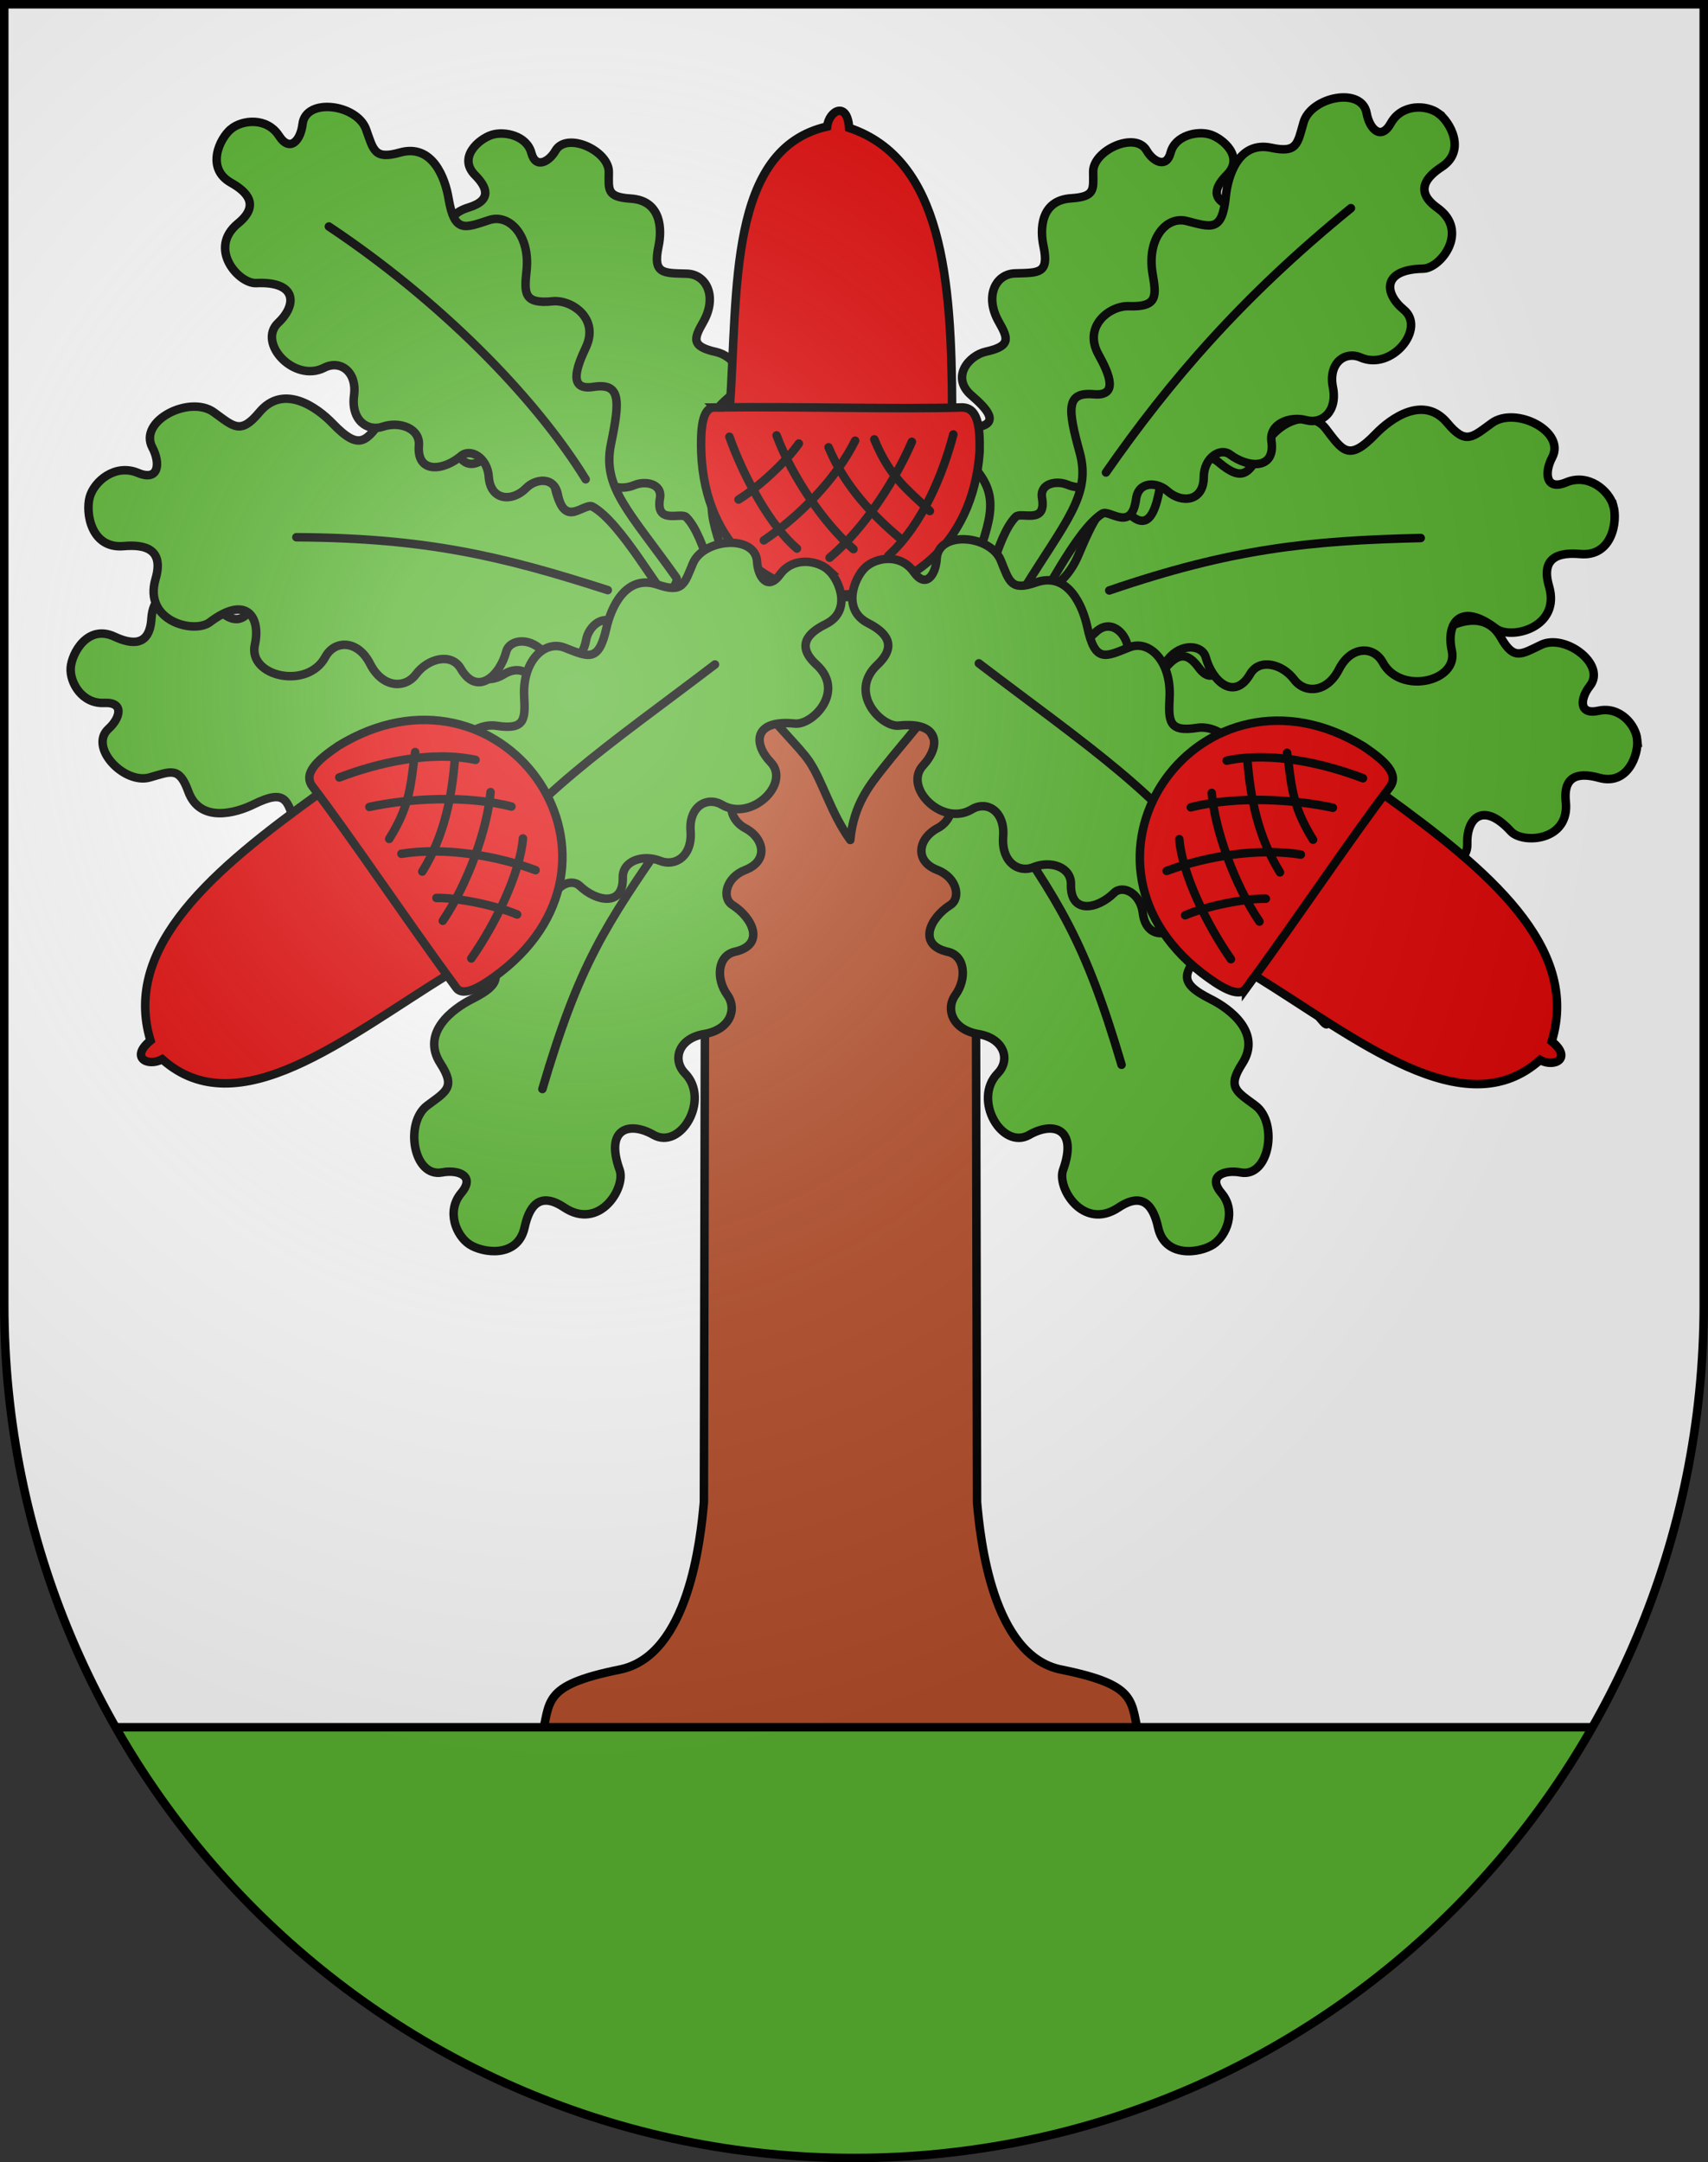 <?xml version="1.0" encoding="UTF-8"?>
<svg version="1.0" viewBox="0 0 603 763" xmlns="http://www.w3.org/2000/svg" xmlns:cc="http://creativecommons.org/ns#" xmlns:dc="http://purl.org/dc/elements/1.1/" xmlns:rdf="http://www.w3.org/1999/02/22-rdf-syntax-ns#" xmlns:xlink="http://www.w3.org/1999/xlink">
<rect x="0" y="0" width="603" height="763" fill="#333333" stroke="none"/>
<defs>
<radialGradient id="a" cx="858.04" cy="579.93" r="300" gradientTransform="matrix(1.215 1.5316e-24 1.4647e-23 1.267 -839.19 -490.49)" gradientUnits="userSpaceOnUse">
<stop stop-color="#fff" stop-opacity=".314" offset="0"/>
<stop stop-color="#fff" stop-opacity=".251" offset=".19"/>
<stop stop-color="#6b6b6b" stop-opacity=".125" offset=".6"/>
<stop stop-opacity=".125" offset="1"/>
</radialGradient>
</defs>
<desc>Coat of Arms of Canton of Freiburg (Fribourg)</desc>
<g>
<path d="m1.5 1.5v458.87c0 166.31 134.31 301.13 300 301.13 165.69 0 300-134.82 300-301.13v-458.87h-600z" fill="#fff"/>
<g stroke="#000" stroke-width="3">
<polygon transform="translate(-.038 -.045)" points="401.94 88.445 367.94 155.55 235.14 155.55 201.14 88.445 109.64 179.94 194.14 343.14 241.14 316.44 264.14 244.44 338.94 244.44 361.94 316.44 408.94 343.14 493.44 179.94" fill="#5ab532"/>
<path d="m297.34 233.5h46.972l0.621 296.61c1.141 12.814 5.324 54.139 29.707 59.049 28.118 5.662 24.245 11.367 27.7 24.344l-211.24-0.01c3.455-12.977-0.417-18.68 27.7-24.342 24.383-4.91 28.567-46.236 29.708-59.051l0.621-296.61h46.972" fill="#b7502c" stroke-linecap="round" stroke-linejoin="round"/>
<path d="m427.2 47.457c4.511 1.396 12.202 7.922 5.948 14.242-3.969 4.011-6.368 8.788 2.384 11.438 12.188 3.691 6.514 16.109 1.07 17.573-12.88 3.464-9.951 9.802-2.313 12.634 8.733 3.229 1.879 17.548-9.102 16.343-5.641-0.619-9.66 4.137-6 10.228 3.723 6.193-2e-3 10.933-5.281 11.035-5.86 0.112-11.287 4.077-8.993 8.439 3.904 7.441-4.813 9.119-11.752 6.857-3.664-1.195-7.876 2.914-6.12 8.229 2.15 6.509-4.39 8.982-10.175 6.572-3.834-1.598-9.897-0.513-8.979 4.715 1.648 9.439-7.384 4.753-9.242 6.578-7.009 6.877-11.021 30.363-12.638 30.148-3.508-0.466-5.348-2.474-5.114-3.207 7.029-22.08 12.677-31.1 5.162-41.693-7.667-10.809-9.924-15.339-0.934-16.887 8.002-1.377 3.194-6.587-2.121-11.145-7.487-6.419-0.951-14.141 5.054-15.46 9.102-2.003 7.787-4.837 4.521-10.617-5.047-8.934-1.105-16.802 5.774-17.009 8.32-0.251 12.164 0.263 10.032-9.703-1.196-5.594-1.209-16.084 9.789-16.793 8.627-0.556 7.8-3.129 7.768-9.405-0.038-7.536 14.92-14.369 18.862-7.475 2.217 3.877 6.973 6.509 8.479 0.772 1.602-6.097 9.41-7.805 13.921-6.409z" fill="#5ab532"/>
<path d="m173.68 47.573c-4.511 1.396-12.202 7.922-5.948 14.243 3.969 4.011 6.368 8.787-2.384 11.438-12.188 3.691-6.513 16.108-1.07 17.573 12.88 3.465 9.951 9.803 2.314 12.634-8.733 3.229-1.879 17.549 9.102 16.344 5.64-0.619 9.66 4.137 6 10.228-3.722 6.193 2e-3 10.933 5.282 11.035 5.86 0.112 11.286 4.077 8.993 8.438-3.905 7.441 4.813 9.119 11.752 6.857 3.664-1.195 7.875 2.915 6.12 8.229-2.15 6.509 4.39 8.982 10.175 6.572 3.834-1.598 9.897-0.513 8.98 4.715-1.648 9.438 7.383 4.753 9.242 6.577 7.008 6.877 11.02 30.363 12.637 30.148 3.508-0.466 5.348-2.474 5.114-3.207-7.029-22.08-12.676-31.1-5.162-41.693 7.667-10.809 9.924-15.339 0.934-16.887-8.002-1.378-3.195-6.587 2.121-11.145 7.487-6.419 0.951-14.141-5.054-15.46-9.102-2.003-7.787-4.838-4.521-10.618 5.047-8.933 1.105-16.801-5.774-17.009-8.32-0.251-12.164 0.263-10.032-9.704 1.196-5.594 1.208-16.084-9.79-16.793-8.626-0.556-7.799-3.129-7.768-9.404 0.039-7.537-14.919-14.369-18.862-7.475-2.217 3.877-6.973 6.51-8.479 0.772-1.603-6.095-9.411-7.804-13.922-6.408z" fill="#5ab532"/>
<path d="m24.961 235.67c0.358-5.185 5.967-15.429 15.417-11.033 5.998 2.79 12.457 3.68 13.083-6.361 0.873-13.983 17.5-12.255 20.861-7.064 7.954 12.284 14.731 7.08 15.903-1.857 1.33-10.217 20.595-7.901 22.364 3.979 0.909 6.103 7.819 8.693 14.085 2.808 6.371-5.984 13.175-3.697 14.846 1.784 1.855 6.084 8.224 10.412 12.807 6.54 7.821-6.597 12.401 1.944 11.71 9.958-0.365 4.232 5.822 7.242 11.711 3.609 7.213-4.449 12.112 1.547 10.904 8.406-0.801 4.546 2.285 10.514 8.316 7.787 10.89-4.916 7.894 6.105 10.637 7.431 10.343 4.995 39.82 1.239 40.036 3.001 0.468 3.823-1.412 6.424-2.363 6.428-28.668 0.127-41.195-2.721-51.755 8.714-10.775 11.668-15.572 15.559-20.074 6.69-4.008-7.895-8.875-1.109-12.807 5.987-5.539 9.995-16.761 5.778-20.112-0.049-5.084-8.831-8.114-6.499-14.121-1.131-9.284 8.295-19.921 6.84-22.19-0.277-2.744-8.608-3.252-12.797-14.636-7.199-6.39 3.143-19.027 6.706-23.107-4.545-3.201-8.825-6.059-7.09-13.611-4.933-9.07 2.59-21.692-10.725-14.541-17.177 4.021-3.628 5.799-9.487-1.557-9.12-7.816 0.389-12.165-7.19-11.806-12.376z" fill="#5ab532"/>
<path d="m31.695 175.35c-1.585 5.556 0.405 18.384 11.946 17.362 7.324-0.648 14.413 0.863 11.272 11.596-4.374 14.947 13.661 19.427 19.138 15.271 12.958-9.835 18.077-1.832 15.922 7.954-2.473 11.183 18.542 16.045 24.883 4.295 3.257-6.036 11.46-6.131 15.785 2.39 4.398 8.665 12.376 8.845 16.195 3.747 4.239-5.66 12.534-7.775 15.861-1.995 5.682 9.853 13.698 2.656 16.006-5.983 1.219-4.563 8.824-5.37 13.607 0.654 5.858 7.378 13.247 2.961 14.577-4.666 0.882-5.055 6.364-10.127 11.638-4.996 9.526 9.256 10.561-3.398 13.929-3.746 12.701-1.311 42.096 13.758 42.987 11.998 1.935-3.819 0.953-7.25-0.041-7.614-29.921-10.971-44.093-12.729-50.809-28.675-6.853-16.271-10.396-22.152-18.456-14.583-7.174 6.738-9.697-2.195-11.125-11.1-2.012-12.542-15.337-12.377-21.043-7.552-8.653 7.31-10.939 3.726-15.189-4.156-6.569-12.182-18.239-14.682-23.302-8.099-6.122 7.961-8.237 12.149-18.021 1.992-5.491-5.701-17.355-14.202-25.874-3.984-6.682 8.015-9.014 5.121-16.094 0.011-8.502-6.137-26.73 3.011-21.694 12.459 2.832 5.313 2.475 12.11-5.076 8.945-8.025-3.361-15.436 2.918-17.022 8.475z" fill="#5ab532"/>
<path d="m578.02 261.06c0.505 5.173-3.329 16.204-13.377 13.435-6.377-1.757-12.895-1.565-11.849 8.44 1.455 13.935-15.229 14.985-19.403 10.423-9.879-10.797-15.701-4.542-15.376 4.466 0.382 10.296-19.001 11.203-22.714-0.219-1.907-5.868-9.15-7.277-14.355-0.436-5.292 6.958-12.381 5.829-14.937 0.7-2.837-5.693-9.836-8.906-13.714-4.328-6.62 7.801-12.552 0.137-13.198-7.881-0.341-4.234-6.941-6.178-12.146-1.62-6.377 5.583-12.201 0.48-12.146-6.484 0.036-4.616-3.995-9.99-9.491-6.301-9.926 6.652-8.797-4.713-11.722-5.565-11.027-3.212-39.476 5.374-39.98 3.671-1.095-3.692 0.329-6.569 1.267-6.731 28.251-4.874 41.076-4.141 49.597-17.167 8.693-13.292 12.779-17.923 18.688-9.923 5.26 7.122 8.936-0.376 11.639-8.025 3.807-10.774 15.572-8.475 19.842-3.283 6.477 7.867 9.078 5.065 14.113-1.223 7.781-9.719 18.513-10.045 21.929-3.402 4.132 8.035 5.327 12.082 15.627 4.674 5.78-4.157 17.653-9.764 23.541 0.655 4.618 8.173 7.149 5.989 14.24 2.61 8.516-4.057 23.169 6.984 17.186 14.531-3.364 4.244-4.146 10.317 3.046 8.736 7.642-1.68 13.187 5.074 13.693 10.247z" fill="#5ab532"/>
<path d="m569.6 178.51c1.552 5.438-0.396 17.996-11.694 16.996-7.169-0.635-14.108 0.844-11.033 11.351 4.281 14.631-13.373 19.017-18.733 14.949-12.685-9.627-17.694-1.793-15.585 7.785 2.42 10.947-18.15 15.706-24.357 4.205-3.188-5.908-11.218-6.002-15.451 2.339-4.306 8.481-12.114 8.658-15.853 3.668-4.149-5.54-12.269-7.611-15.525-1.953-5.563 9.645-13.409 2.6-15.668-5.856-1.193-4.466-8.638-5.256-13.319 0.64-5.734 7.222-12.967 2.898-14.269-4.567-0.863-4.948-6.229-9.913-11.392-4.89-9.324 9.061-10.337-3.327-13.635-3.667-12.432-1.283-41.206 13.467-42.079 11.744-1.894-3.738-0.932-7.096 0.04-7.452 29.288-10.739 43.16-12.46 49.735-28.069 6.708-15.927 10.177-21.683 18.065-14.274 7.022 6.596 9.491-2.149 10.89-10.865 1.97-12.277 15.013-12.115 20.599-7.392 8.47 7.155 10.707 3.647 14.868-4.068 6.43-11.924 17.854-14.371 22.809-7.927 5.993 7.793 8.063 11.892 17.641 1.95 5.375-5.581 16.988-13.902 25.327-3.9 6.541 7.846 8.823 5.013 15.754 0.011 8.323-6.007 26.166 2.948 21.235 12.196-2.771 5.2-2.422 11.854 4.969 8.756 7.853-3.295 15.108 2.851 16.661 8.29z" fill="#5ab532"/>
<path d="m507.79 39.984c4.211 3.046 9.938 13.224 1.21 18.92-5.539 3.615-9.711 8.626-1.521 14.468 11.405 8.136 1.146 21.334-5.038 21.441-14.632 0.253-13.801 8.758-6.835 14.479 7.968 6.532-4.187 21.657-15.205 16.875-5.659-2.456-11.513 2.039-9.831 10.469 1.709 8.572-3.831 13.137-9.367 11.656-6.145-1.644-13.187 1.473-12.324 7.41 1.463 10.127-8.208 9.497-14.645 4.672-3.399-2.548-9.226 1.111-9.257 8.03-0.039 8.475-7.72 9.461-12.902 4.808-3.435-3.083-10.132-3.621-11.007 2.94-1.587 11.843-9.356 3.471-11.932 5.098-9.709 6.136-22.112 33.14-23.723 32.391-3.491-1.625-4.705-4.596-4.205-5.406 15.055-24.397 24.097-33.522 19.977-48.533-4.203-15.316-4.969-21.444 4.939-20.575 8.82 0.774 5.636-6.945 1.692-14.036-5.553-9.987 3.961-17.281 10.679-17.043 10.185 0.356 9.808-3.449 8.429-11.386-2.13-12.267 4.731-20.524 11.972-18.686 8.757 2.224 12.581 4.009 13.85-8.614 0.713-7.085 4.373-19.694 16.079-17.207 9.183 1.951 9.222-1.392 11.386-8.943 2.599-9.068 20.575-12.738 22.269-3.256 0.952 5.332 4.985 9.939 8.563 3.502 3.803-6.838 12.536-6.521 16.747-3.474z" fill="#5ab532"/>
<path d="m81.549 45.536c-4.003 3.314-9.055 13.844 0.027 18.958 5.763 3.246 10.253 7.974 2.461 14.338-10.85 8.863 0.249 21.364 6.426 21.067 14.618-0.702 14.342 7.839 7.765 14.002-7.524 7.038 5.591 21.338 16.274 15.848 5.487-2.82 11.621 1.283 10.494 9.805-1.146 8.666 4.68 12.859 10.107 11.02 6.024-2.042 13.254 0.609 12.782 6.59-0.799 10.201 8.81 8.941 14.918 3.706 3.226-2.764 9.279 0.507 9.761 7.409 0.592 8.454 8.32 8.937 13.188 3.956 3.227-3.301 9.874-4.275 11.176 2.215 2.356 11.714 9.563 2.853 12.239 4.309 10.089 5.49 24.228 31.626 25.785 30.774 3.378-1.849 4.396-4.894 3.844-5.668-16.615-23.364-26.233-31.879-23.101-47.126 3.195-15.558 3.559-21.723-6.271-20.209-8.751 1.348-6.077-6.563-2.605-13.896 4.889-10.328-5.08-16.985-11.768-16.31-10.139 1.02-10.011-2.802-9.153-10.812 1.325-12.38-6.061-20.172-13.166-17.865-8.593 2.791-12.292 4.821-14.382-7.692-1.173-7.023-5.648-19.367-17.167-16.121-9.036 2.545-9.293-0.788-11.945-8.181-3.185-8.879-21.362-11.368-22.434-1.796-0.602 5.382-4.326 10.243-8.317 4.054-4.241-6.577-12.935-5.69-16.938-2.375z" fill="#5ab532"/>
<path d="m165.75 439.12c4.665 3.066 17.068 4.936 19.459-6 1.518-6.941 4.958-13.042 13.948-7.045 12.519 8.35 21.859-6.985 19.609-13.235-5.326-14.789 3.532-17.197 11.932-12.384 9.598 5.51 20.15-12.463 11.147-21.704-4.625-4.746-2.343-12.337 6.763-13.865 9.259-1.553 11.73-8.856 8.133-13.85-3.994-5.543-3.549-13.803 2.741-15.201 10.727-2.394 6.406-11.863-0.894-16.487-3.855-2.441-2.402-9.688 4.533-12.357 8.495-3.271 6.557-11.359-0.092-14.789-4.406-2.273-7.5-8.793-1.245-12.174 11.286-6.11-0.083-10.719 0.569-13.925 2.459-12.089 24.845-34.841 23.479-36.172-2.962-2.887-6.409-2.972-7.032-2.162-18.758 24.421-24.473 36.98-41.116 38.567-16.982 1.62-23.428 3.188-18.776 12.806 4.14 8.561-4.825 8.307-13.449 7.052-12.146-1.767-15.842 10.567-13.041 17.222 4.241 10.09 0.276 11.163-8.219 12.805-13.13 2.539-18.806 12.577-14.198 19.146 5.573 7.945 8.823 11.104-3.368 17.192-6.843 3.417-18.108 11.9-11.147 22.707 5.46 8.477 2.119 9.791-4.638 14.843-8.114 6.067-4.944 25.517 5.223 23.602 5.716-1.077 11.881 1.216 6.782 7.264-5.417 6.429-1.768 15.075 2.897 18.144z" fill="#5ab532"/>
<path d="m428.32 439.14c-4.665 3.068-17.068 4.938-19.46-6-1.518-6.939-4.958-13.041-13.947-7.045-12.52 8.352-21.859-6.984-19.609-13.234 5.325-14.79-3.532-17.197-11.933-12.384-9.598 5.51-20.15-12.463-11.147-21.703 4.625-4.747 2.344-12.338-6.764-13.865-9.259-1.553-11.73-8.856-8.132-13.851 3.994-5.543 3.549-13.803-2.741-15.201-10.728-2.393-6.406-11.863 0.894-16.486 3.854-2.442 2.402-9.688-4.534-12.358-8.494-3.271-6.556-11.359 0.092-14.789 4.407-2.273 7.5-8.793 1.246-12.174-11.286-6.109 0.083-10.719-0.569-13.925-2.459-12.09-24.845-34.842-23.479-36.172 2.963-2.887 6.409-2.972 7.031-2.162 18.759 24.42 24.474 36.979 41.116 38.567 16.982 1.62 23.428 3.188 18.776 12.806-4.141 8.562 4.825 8.307 13.449 7.052 12.146-1.768 15.841 10.567 13.041 17.222-4.241 10.09-0.276 11.163 8.219 12.805 13.13 2.539 18.806 12.578 14.197 19.146-5.572 7.945-8.822 11.104 3.369 17.192 6.842 3.417 18.108 11.9 11.146 22.707-5.46 8.477-2.118 9.791 4.639 14.843 8.114 6.068 4.944 25.518-5.223 23.603-5.717-1.077-11.881 1.216-6.782 7.264 5.42 6.427 1.77 15.076-2.895 18.142z" fill="#5ab532"/>
<path d="m259.49 211.19c-11.74 23.089 18.933 46.683 26.21 57.476 4.738 7.027 7.607 18.246 14.487 27.747 1.188-12.64 6.958-19.503 12.049-25.95 14.45-18.3 34.055-36.199 26.558-60.323l-79.304 1.05z" fill="#5ab532" stroke-linecap="round" stroke-linejoin="round"/>
<path d="m191.49 384.29c12.955-43.946 21.932-57.382 44.487-89.927" fill="none" stroke-linecap="round" stroke-linejoin="round"/>
<path d="m252.23 143.78c31.062-0.373 64.741 0.689 87.168 0 5.734-0.157 6.668 6.422 6.448 15.693-4.728 66.917-95.61 67.384-98.277 0.155-0.223-7.554 0.126-15.868 4.661-15.848zm5.439 0.311c2.872-42.361-0.58-91.503 34.339-99.443 0.752-5.846 7.194-8.973 7.77 0.466 33.048 11.108 36.149 53.884 36.358 98.503" fill="#e20909"/>
<path d="m313.66 196.06c12.039-11.044 19.256-28.824 22.908-42.75" fill="none" stroke-linecap="round" stroke-linejoin="round"/>
<path d="m292.88 196.8c12.654-10.652 23.5-27.986 29.045-40.892" fill="none" stroke-linecap="round" stroke-linejoin="round"/>
<path d="m269.66 190.69c12.406-8.386 25.352-21.402 32.24-35.179" fill="none" stroke-linecap="round" stroke-linejoin="round"/>
<path d="m260.72 176.29c7.189-4.397 17.071-13.646 21.308-19.779" fill="none" stroke-linecap="round" stroke-linejoin="round"/>
<path d="m328.28 180.33c-7.75-7.475-14.048-11.734-19.608-25.282" fill="none" stroke-linecap="round" stroke-linejoin="round"/>
<path d="m317.69 189.92c-9.363-7.924-19.337-18.078-25.173-32.074" fill="none" stroke-linecap="round" stroke-linejoin="round"/>
<path d="m301.31 193.77c-10.021-8.581-21.637-25.306-27.144-40.125" fill="none" stroke-linecap="round" stroke-linejoin="round"/>
<path d="m281.36 193.57c-9.363-7.924-18.833-25.281-23.847-39.442" fill="none" stroke-linecap="round" stroke-linejoin="round"/>
<path d="m292.54 201.23c3.839 3.546 8.339 14.393-1.057 19.034-5.963 2.946-10.728 7.45-3.25 14.263 10.414 9.488-1.41 21.437-7.596 20.804-14.639-1.499-14.826 7.092-8.557 13.637 7.173 7.475-6.773 21.121-17.201 15.028-5.356-3.129-11.738 0.657-11.069 9.275 0.68 8.763-5.397 12.657-10.747 10.516-5.938-2.376-13.342-0.107-13.191 5.923 0.248 10.286-9.332 8.499-15.18 2.911-3.089-2.951-9.344 5e-3 -10.204 6.909-1.053 8.456-8.839 8.521-13.456 3.256-3.061-3.49-9.682-4.828-11.341 1.618-3.002 11.633-9.757 2.344-12.523 3.661-10.428 4.964-26.043 30.439-27.561 29.499-3.292-2.04-4.147-5.152-3.552-5.9 17.951-22.556 28.07-30.584 25.754-46.063-2.363-15.795-2.394-22.005 7.395-19.951 8.713 1.829 6.458-6.259 3.37-13.81-4.348-10.636 6.023-16.779 12.702-15.737 10.125 1.575 10.204-2.27 9.778-10.358-0.658-12.502 7.18-19.925 14.188-17.222 8.476 3.269 12.081 5.508 14.859-6.942 1.559-6.988 6.723-19.139 18.112-15.254 8.934 3.047 9.373-0.286 12.438-7.565 3.68-8.742 22.066-10.254 22.622-0.585 0.313 5.437 3.787 10.52 8.13 4.522 4.616-6.376 13.297-5.014 17.137-1.469z" fill="#5ab532"/>
<path d="m395.96 375.74c-12.955-43.946-21.932-57.382-44.486-89.927" fill="none" stroke-linecap="round" stroke-linejoin="round"/>
<path d="m305.43 200.28c-3.84 3.655-8.339 14.836 1.058 19.622 5.963 3.037 10.728 7.68 3.25 14.703-10.413 9.781 1.41 22.099 7.597 21.446 14.639-1.545 14.826 7.311 8.557 14.058-7.174 7.707 6.772 21.773 17.2 15.493 5.356-3.227 11.738 0.677 11.069 9.562-0.681 9.033 5.397 13.048 10.746 10.841 5.938-2.45 13.342-0.111 13.191 6.105-0.247 10.604 9.332 8.761 15.181 3.001 3.088-3.042 9.344 5e-3 10.203 7.123 1.054 8.717 8.839 8.785 13.456 3.356 3.061-3.598 9.682-4.978 11.342 1.667 3.002 11.992 9.757 2.417 12.522 3.774 10.428 5.117 26.044 31.379 27.562 30.409 3.291-2.103 4.146-5.311 3.551-6.083-17.95-23.252-28.07-31.528-25.754-47.485 2.363-16.282 2.394-22.684-7.395-20.566-8.713 1.885-6.457-6.453-3.37-14.237 4.349-10.964-6.022-17.297-12.701-16.223-10.125 1.624-10.204-2.339-9.778-10.678 0.658-12.888-7.18-20.541-14.188-17.754-8.477 3.37-12.081 5.678-14.858-7.157-1.56-7.204-6.723-19.73-18.113-15.726-8.934 3.141-9.373-0.294-12.438-7.799-3.68-9.012-22.066-10.57-22.622-0.603-0.313 5.604-3.787 10.844-8.13 4.661-4.618-6.57-13.298-5.166-17.138-1.51z" fill="#5ab532"/>
<path d="m345.58 234.08c36.839 28.114 67.498 48.126 85.729 77.7" fill="none" stroke-linecap="round" stroke-linejoin="round"/>
<path d="m252.41 234.48c-36.839 28.114-67.498 48.126-85.729 77.7" fill="none" stroke-linecap="round" stroke-linejoin="round"/>
<path d="m116.11 79.928c38.698 25.791 72.427 59.626 90.657 89.2" fill="none" stroke-linecap="round" stroke-linejoin="round"/>
<path d="m476.93 73.464c-38.403 31.256-64.04 61.027-86.471 93.265" fill="none" stroke-linecap="round" stroke-linejoin="round"/>
<path d="m104.64 189.58c45.815 0.252 72.592 6.651 109.94 18.659" fill="none" stroke-linecap="round" stroke-linejoin="round"/>
<path d="m391.62 208.36c43.354-14.819 70.746-17.576 109.96-18.509" fill="none" stroke-linecap="round" stroke-linejoin="round"/>
<path d="m161.05 348.52c-18.362-25.055-37.079-53.076-50.678-70.923-3.461-4.574 1.349-9.159 9.02-14.37 57.195-35.058 110.41 38.616 57.263 79.872-6.018 4.573-12.985 9.122-15.605 5.421zm-2.91-4.606c-36.136 22.291-74.113 53.67-100.87 29.875-5.192 2.787-11.483-0.637-4.138-6.592-10.176-33.348 22.825-60.74 59.007-86.851" fill="#e20909"/>
<path d="m167.88 268.14c-15.986-3.375-34.647 1.09-48.101 6.215" fill="none" stroke-linecap="round" stroke-linejoin="round"/>
<path d="m180.56 284.61c-16.023-4.102-36.432-2.849-50.157 0.142" fill="none" stroke-linecap="round" stroke-linejoin="round"/>
<path d="m189.08 307.06c-14.036-5.218-32.152-8.185-47.367-5.78" fill="none" stroke-linecap="round" stroke-linejoin="round"/>
<path d="m182.57 322.7c-7.757-3.293-21.027-5.955-28.481-5.838" fill="none" stroke-linecap="round" stroke-linejoin="round"/>
<path d="m146.57 265.38c-1.576 10.651-1.38 18.252-9.17 30.653" fill="none" stroke-linecap="round" stroke-linejoin="round"/>
<path d="m160.54 268.43c-1.003 12.226-3.466 26.243-11.461 39.129" fill="none" stroke-linecap="round" stroke-linejoin="round"/>
<path d="m173.19 279.51c-1.156 13.142-8.011 32.317-16.865 45.413" fill="none" stroke-linecap="round" stroke-linejoin="round"/>
<path d="m184.62 295.87c-1.004 12.225-9.62 30.021-18.227 42.333" fill="none" stroke-linecap="round" stroke-linejoin="round"/>
<path d="m439.92 348.79c18.362-25.056 37.079-53.076 50.678-70.923 3.461-4.573-1.349-9.159-9.02-14.37-57.195-35.058-110.41 38.616-57.262 79.871 6.017 4.574 12.983 9.124 15.604 5.421zm2.91-4.606c36.136 22.291 74.113 53.67 100.87 29.875 5.194 2.787 11.483-0.637 4.138-6.592 10.175-33.347-22.825-60.739-59.007-86.851" fill="#e20909"/>
<path d="m433.09 268.41c15.984-3.375 34.646 1.09 48.1 6.216" fill="none" stroke-linecap="round" stroke-linejoin="round"/>
<path d="m420.41 284.89c16.022-4.103 36.432-2.849 50.156 0.141" fill="none" stroke-linecap="round" stroke-linejoin="round"/>
<path d="m411.89 307.33c14.035-5.219 32.152-8.184 47.366-5.78" fill="none" stroke-linecap="round" stroke-linejoin="round"/>
<path d="m418.41 322.97c7.757-3.293 21.028-5.956 28.481-5.838" fill="none" stroke-linecap="round" stroke-linejoin="round"/>
<path d="m454.4 265.66c1.576 10.651 1.38 18.252 9.17 30.653" fill="none" stroke-linecap="round" stroke-linejoin="round"/>
<path d="m440.43 268.7c1.004 12.226 3.467 26.243 11.462 39.129" fill="none" stroke-linecap="round" stroke-linejoin="round"/>
<path d="m427.78 279.79c1.156 13.142 8.011 32.317 16.865 45.413" fill="none" stroke-linecap="round" stroke-linejoin="round"/>
<path d="m416.35 296.14c1.004 12.225 9.62 30.021 18.227 42.333" fill="none" stroke-linecap="round" stroke-linejoin="round"/>
</g>
<path d="m40.823 609.5c51.666 90.795 149.05 152 260.67 152 111.63 0 209.01-61.205 260.68-152h-521.35z" fill="#5ab532"/>
<line x1="40.823" x2="562.18" y1="609.5" y2="609.5" fill="none" stroke="#000" stroke-width="3"/>
</g>
<g>
<path d="m1.5 1.5v458.87c0 166.31 134.31 301.13 300 301.13 165.69 0 300-134.82 300-301.13v-458.87h-600z" fill="url(#a)"/>
<path d="m1.5 1.5v458.87c0 166.31 134.31 301.13 300 301.13 165.69 0 300-134.82 300-301.13v-458.87h-600z" fill="none" stroke="#000" stroke-width="3"/>
</g>
</svg>
